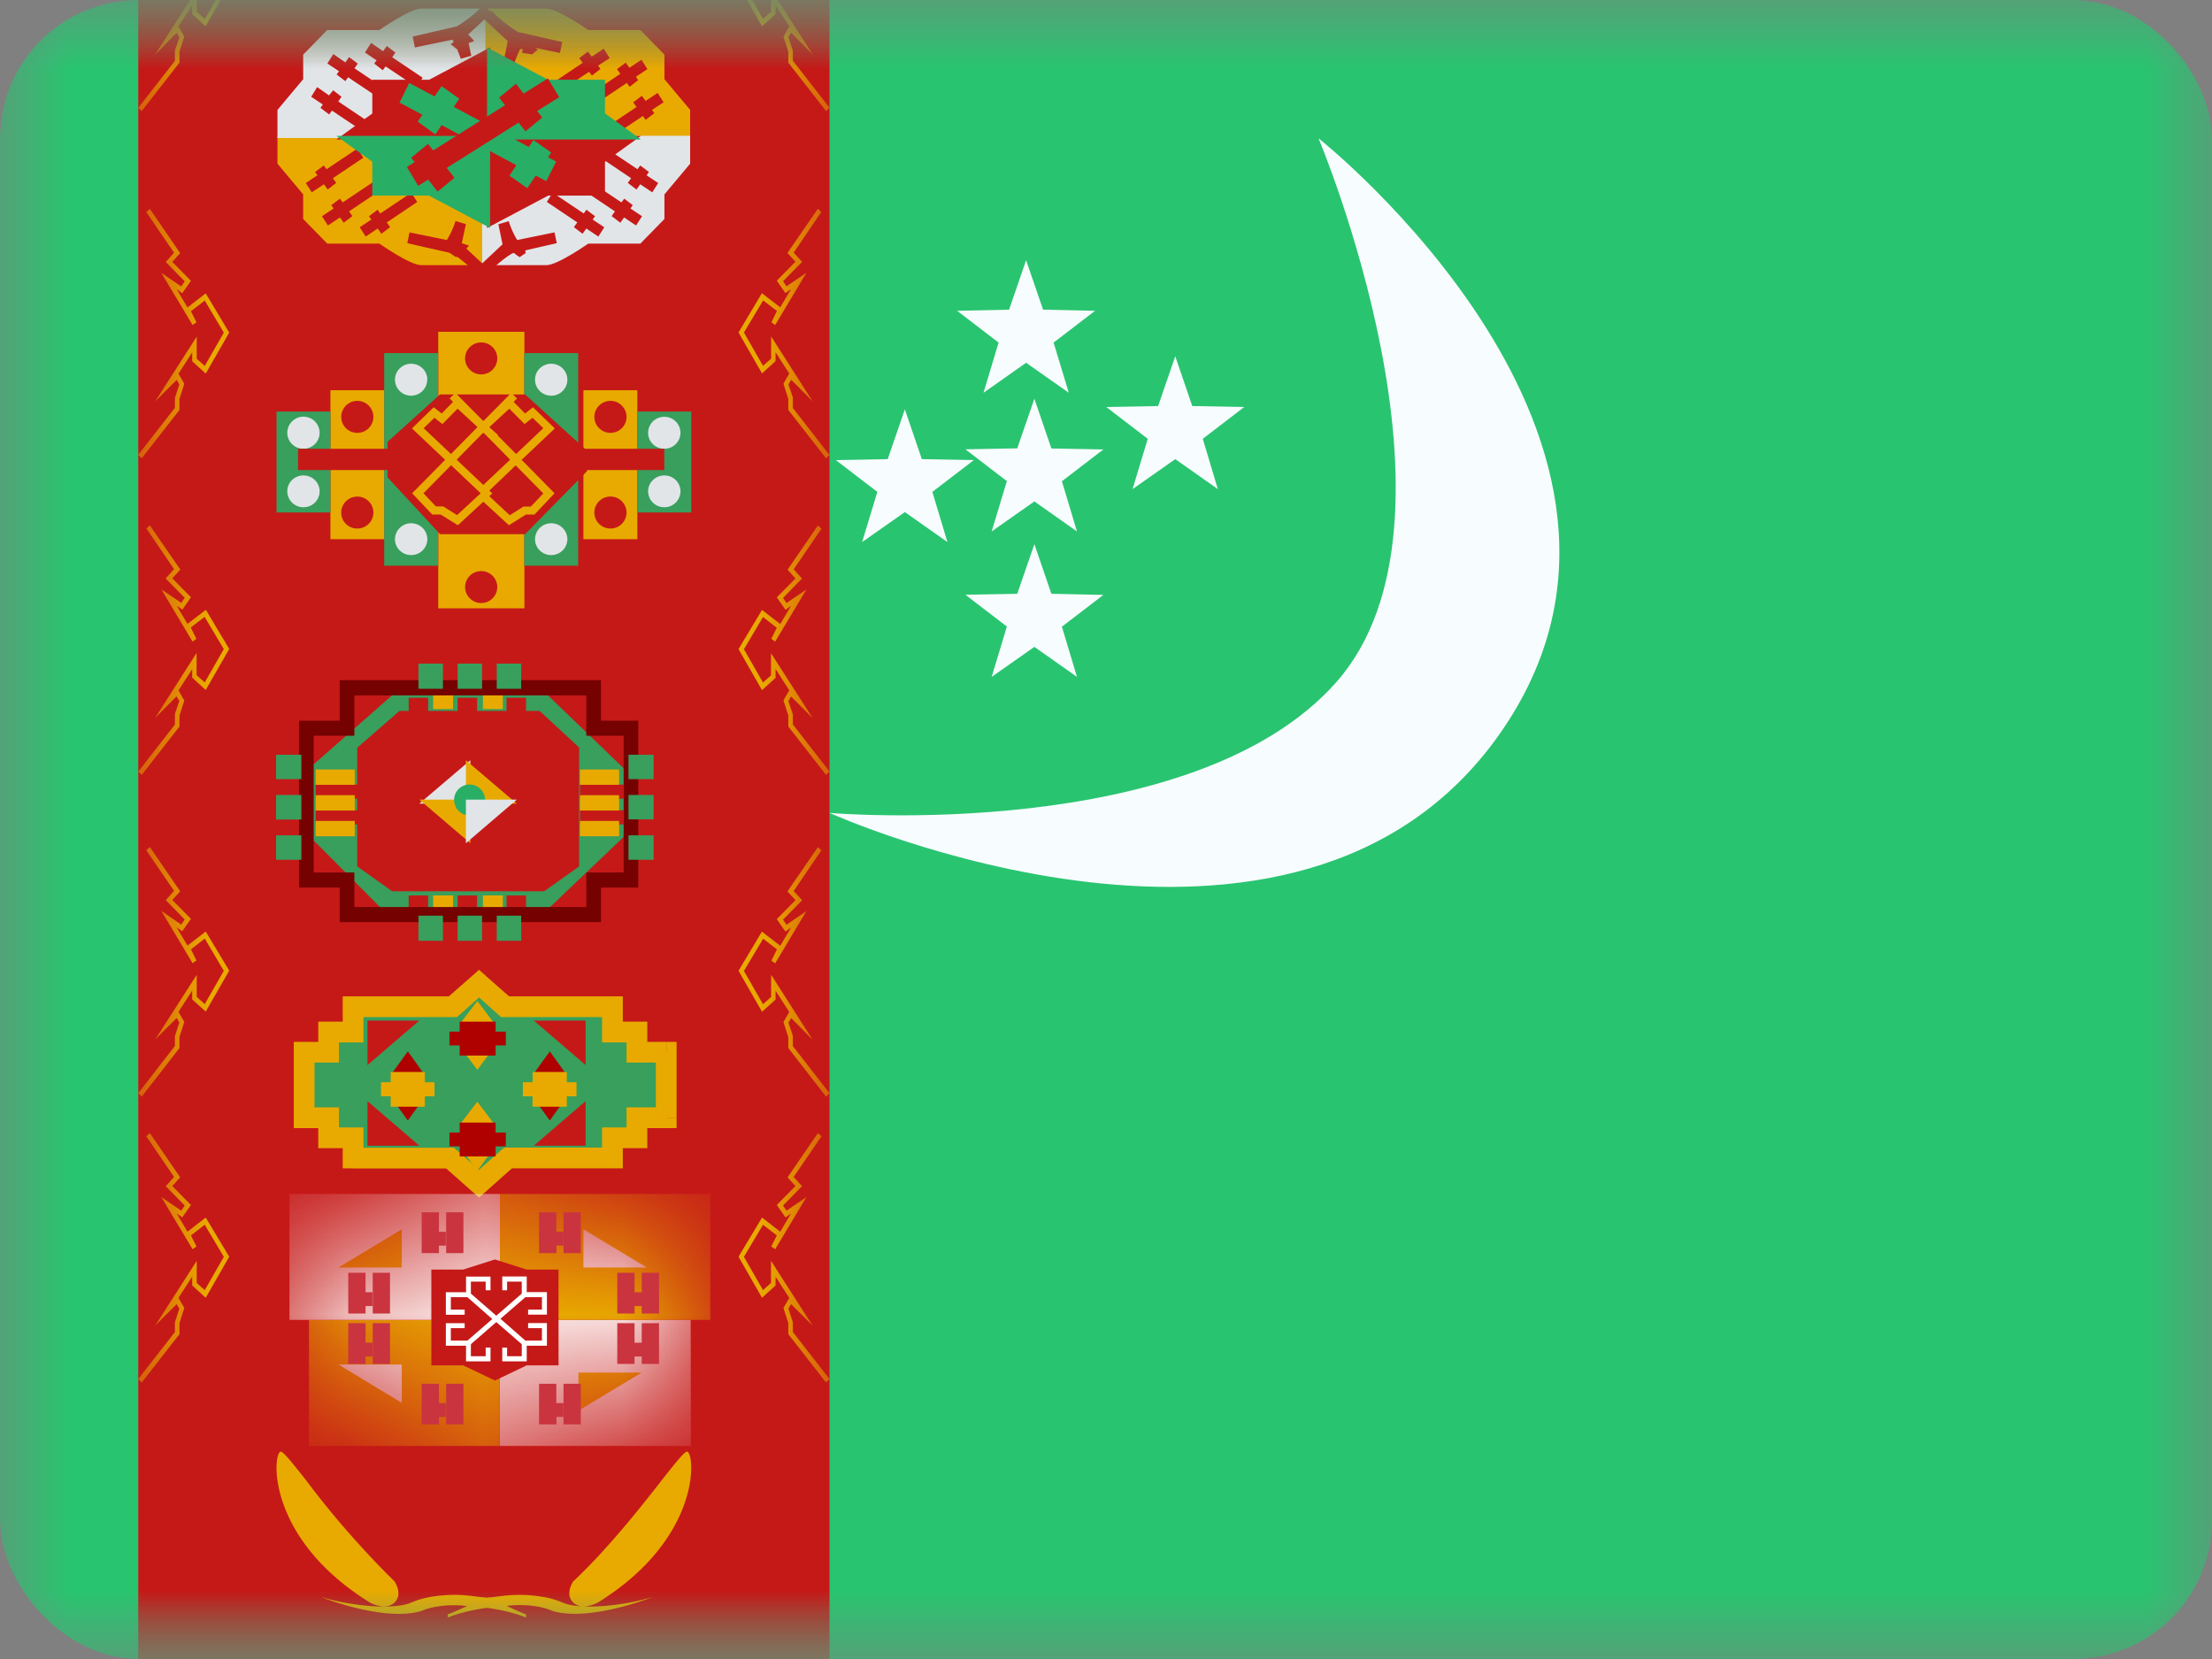 <svg xmlns="http://www.w3.org/2000/svg" width="16" height="12" fill="none" viewBox="0 0 16 12"><rect x="0" y="0" width="16" height="12" fill="#808080" stroke="none"/><g clip-path="url(#a)"><mask id="b" width="16" height="12" x="0" y="0" maskUnits="userSpaceOnUse" style="mask-type:alpha"><path fill="#fff" d="M0 0h16v12H0z"/></mask><g mask="url(#b)"><path fill="#29C470" fill-rule="evenodd" d="M0 0v12h16V0H0Z" clip-rule="evenodd"/><mask id="c" width="16" height="12" x="0" y="0" maskUnits="userSpaceOnUse" style="mask-type:alpha"><path fill="#fff" fill-rule="evenodd" d="M0 0v12h16V0H0Z" clip-rule="evenodd"/></mask><g mask="url(#c)"><path fill="#C51918" d="M1-.161h5v13.162H1z"/><mask id="d" width="5" height="14" x="1" y="-1" maskUnits="userSpaceOnUse" style="mask-type:alpha"><path fill="#fff" d="M1-.161h5v13.162H1z"/></mask><g mask="url(#d)"><path fill="#E8AA00" fill-rule="evenodd" d="m1.298.453-.273.35L1 .78l.265-.34V.364L1.298.27l-.02-.033-.155.157.3-.47v.16l.059.053.138-.241-.139-.233-.1.077.04.081-.027.02-.226-.378.144.099.025-.037-.138-.14.061-.068-.2-.293L1.083-1l.22.32-.058.062.135.137-.062.09-.041-.028.078.132.133-.102.169.283-.17.296L1.39.102V.038L1.291.19l.042.074-.035.109v.079Zm-.273 2.862.273-.35v-.08l.035-.109-.042-.073.099-.154v.064l.098.089.17-.296-.17-.284-.132.102-.078-.132.04.029.063-.09-.135-.137.057-.063-.219-.32-.026.023.201.294-.06.067.137.14-.025.037-.144-.098.226.377.028-.02-.04-.08.1-.077.138.232-.138.241-.058-.052v-.16l-.301.469.156-.156.019.033-.031.095-.001.006v.068L1 3.29l.025.025Zm.273 1.94-.273.35L1 5.581l.265-.34v-.076l.032-.095-.02-.033-.155.156.3-.47v.161l.059.052.138-.241-.139-.233-.1.077.04.082-.027.02-.226-.378.144.098.025-.037-.138-.14.061-.067-.2-.294.025-.023.22.32-.058.063.135.137-.062.09-.041-.029.078.132.133-.102.169.283-.17.297-.098-.09V4.84l-.099.154.042.073-.035.11v.078Zm-.273 2.677.273-.351V7.5l.035-.108-.042-.073.099-.154v.064l.098.088.17-.296-.17-.283-.132.102-.078-.132.04.028.063-.09-.135-.136.057-.063-.219-.32-.026.023.201.294-.06.067.137.14-.025.037-.144-.099.226.378.028-.02-.04-.08.1-.078.138.233-.138.241-.058-.052v-.16l-.301.469.156-.157.019.033-.031.095-.001.007v.068L1 7.907l.025.025Zm0 2.068.273-.35v-.08l.035-.109-.042-.073.099-.154v.064l.098.089.17-.297-.17-.283-.132.102-.078-.132.04.029.063-.09-.135-.137.057-.063-.219-.32-.026.023.201.294-.06.067.137.14-.025.037-.144-.098.226.377.028-.02-.04-.08.1-.077.138.232-.138.241-.058-.052v-.16l-.301.469.156-.156.019.033-.031.095-.001.006v.068L1 9.975l.025.025Zm4.95 0-.273-.35v-.08l-.035-.109.042-.073-.099-.154v.064l-.098.089-.17-.297.17-.283.132.102.078-.132-.04.029-.063-.09.135-.137-.057-.063.219-.32.026.023-.201.294.06.067-.137.14.025.037.144-.098-.226.377-.028-.02.04-.08-.1-.077-.138.232.138.241.058-.052v-.16l.301.469-.156-.156-.019.033.031.095.001.006v.068l.265.34-.025.025Zm-.273-2.42.273.352L6 7.907l-.265-.34v-.075l-.032-.095.02-.033.155.157-.3-.47v.16l-.059.053-.138-.241.139-.233.1.077-.04.082.027.019.226-.378-.144.099-.025-.037.138-.14-.061-.067.2-.294-.025-.023-.22.32.058.063-.135.137.062.09.041-.029-.078.132-.133-.102-.169.283.17.296.098-.088v-.064l.099.154-.042.073.035.109v.079Zm.273-1.975-.273-.35v-.08l-.035-.109.042-.073-.099-.154v.064l-.098.089-.17-.297.17-.283.132.102.078-.132-.04.029-.063-.09.135-.137-.057-.063.219-.32.026.023-.201.294.06.067-.137.14.025.037.144-.098-.226.377-.028-.02.04-.08-.1-.078-.138.233.138.241.058-.052v-.16l.301.469-.156-.156-.019.033.031.095.001.006v.068L6 5.58l-.025.025Zm-.273-2.64.273.35L6 3.291l-.265-.34v-.076l-.032-.095.02-.033.155.156-.3-.469v.16l-.059.052-.138-.241.139-.232.1.076-.04.082.027.02.226-.378-.144.098-.025-.037.138-.14-.061-.067.2-.294-.025-.023-.22.32.058.063-.135.137.062.09.041-.029-.078.132-.133-.102-.169.284.17.296.098-.089v-.064l.099.154-.042.073.035.11v.078ZM5.975.803l-.273-.35v-.08L5.667.266 5.709.19 5.61.038v.064L5.512.19l-.17-.296.17-.283.132.102.078-.132-.04.028-.063-.09.135-.137-.057-.062.219-.32.026.023-.201.293.06.068-.137.14.025.037.144-.099-.226.378-.028-.02.04-.081-.1-.077-.138.233.138.241.058-.052v-.16l.301.469-.156-.157-.019.033.031.095.001.007v.068L6 .779l-.025.025Z" clip-rule="evenodd"/><path fill="#389F5D" fill-rule="evenodd" d="M3.653 7.282h.777v.183h.177v.146h.212v.474h-.212v.145H4.43v.146h-.756l-.21.186-.21-.186h-.7V8.23h-.177v-.145H2.2V7.61h.177v-.146h.177v-.183h.722l.189-.167.188.167Z" clip-rule="evenodd"/><path fill="#E8AA00" d="M4.43 7.282h.075v-.075H4.43v.075Zm-.777 0-.05.057.022.018h.028v-.075Zm.777.183h-.075v.075h.075v-.075Zm.177 0h.075V7.39h-.075v.075Zm0 .146h-.075v.075h.075V7.61Zm.212 0h.075v-.075H4.82v.075Zm0 .474v.075h.075v-.075H4.82Zm-.212 0V8.01h-.075v.075h.075Zm0 .145v.075h.075V8.23h-.075Zm-.177 0v-.075h-.075v.075h.075Zm0 .146v.075h.075v-.075H4.43Zm-.756 0v-.075h-.028l-.022.02.05.055Zm-.21.186-.049.056.05.044.05-.044-.05-.056Zm-.21-.186.05-.056-.02-.019h-.03v.075Zm-.7 0h-.075v.075h.075v-.075Zm0-.146h.075v-.075h-.075v.075Zm-.177 0h-.075v.075h.075V8.23Zm0-.145h.075V8.01h-.075v.075Zm-.177 0h-.075v.075H2.2v-.075Zm0-.474v-.075h-.075v.075H2.2Zm.177 0v.075h.075V7.61h-.075Zm0-.146V7.39h-.075v.075h.075Zm.177 0v.075h.075v-.075h-.075Zm0-.183v-.075h-.075v.075h.075Zm.722 0v.075h.028l.021-.018-.05-.057Zm.189-.167.05-.056-.05-.044-.05.044.05.056Zm.965.092h-.777v.15h.777v-.15Zm.075.258v-.183h-.15v.183h.15Zm.102-.075H4.43v.15h.177v-.15Zm.075.22v-.145h-.15v.146h.15Zm.137-.074h-.212v.15h.212v-.15Zm.075.549V7.61h-.15v.474h.15Zm-.287.075h.212v-.15h-.212v.15Zm.075.07v-.145h-.15v.145h.15Zm-.252.075h.177v-.15H4.43v.15Zm.075.071V8.23h-.15v.146h.15Zm-.83.075h.755v-.15h-.756v.15Zm-.16.167.209-.186-.1-.112-.209.186.1.112Zm-.31-.186.21.186.1-.112-.21-.186-.1.112Zm-.651.02h.7v-.15h-.7v.15Zm-.075-.222v.146h.15V8.23h-.15Zm-.102.075h.177v-.15h-.177v.15Zm-.075-.22v.145h.15v-.145h-.15ZM2.2 8.16h.177v-.15H2.2v.15Zm-.075-.55v.475h.15V7.61h-.15Zm.252-.074H2.2v.15h.177v-.15Zm-.075-.071v.146h.15v-.146h-.15Zm.252-.075h-.177v.15h.177v-.15Zm-.075-.108v.183h.15v-.183h-.15Zm.797-.075h-.722v.15h.722v-.15Zm.05.132.189-.168-.1-.112-.19.167.1.113Zm.09-.168.188.168.1-.113-.19-.167-.099.112Z"/><path fill="#C51918" fill-rule="evenodd" d="M2.658 7.704v-.322h.375l-.375.322Zm1.578 0v-.322h-.375l.375.322Zm-1.578.583v-.322l.375.322h-.375Zm1.578-.322v.322h-.375l.375-.322Z" clip-rule="evenodd"/><path fill="#E8AA00" fill-rule="evenodd" d="m3.323 7.41.13-.17.127.17h-.257Zm0 .158.13.17.127-.17h-.257Zm.13.4-.13.17h.257l-.128-.17Zm-.13.329.13.17.127-.17h-.257Z" clip-rule="evenodd"/><path fill="#AF0100" fill-rule="evenodd" d="M3.325 7.39v.072h-.074v.1h.074v.073h.26v-.073h.074v-.1h-.074V7.39h-.26Zm.26.801V8.12h-.26v.072h-.074v.1h.074v.073h.26v-.073h.074v-.1h-.074Zm-.758-.416.123-.17.122.17h-.245Zm0 .16.123.17.122-.17h-.245Zm1.15-.33-.123.17h.245l-.122-.17Zm-.123.33.123.17.122-.17h-.245Z" clip-rule="evenodd"/><path fill="#E8AA00" fill-rule="evenodd" d="M2.826 7.754v.074h-.07v.102h.07v.075h.247V7.93h.07v-.102h-.07v-.074h-.247Zm1.274.074v-.074h-.247v.074h-.071v.102h.07v.075H4.1V7.93h.07v-.102H4.1Z" clip-rule="evenodd"/><mask id="e" width="3" height="3" x="2" y="8" maskUnits="userSpaceOnUse" style="mask-type:alpha"><path fill="#fff" fill-rule="evenodd" d="m3.109 8.625-.886.5v.828l.886.52h.959l.907-.52v-.828l-.907-.5h-.96Z" clip-rule="evenodd"/></mask><g mask="url(#e)"><path fill="#E8AA00" d="M2.235 9.548h1.38v.911h-1.38v-.911Z"/><path fill="#F9E8E7" d="M2.094 8.636h1.522v.911H2.094z"/><path fill="#E8AA00" d="m2.448 9.168.458-.276v.276h-.458Zm2.69-.532H3.616v.911h1.522z"/><path fill="#F9E8E7" d="m4.678 9.168-.458-.276v.276h.458Zm.319 1.291H3.616v-.911h1.38z"/><path fill="#E8AA00" d="m4.642 9.928-.458.276v-.276h.458Z"/><path fill="#FCFCFC" d="m2.448 9.87.458.277V9.87h-.458Z"/></g><path fill="#C51918" fill-rule="evenodd" d="M3.12 9.183h.23l.23-.073.23.073h.23v.693h-.23l-.23.11-.23-.11h-.23v-.693Z" clip-rule="evenodd"/><path fill="#C9343F" fill-rule="evenodd" d="M3.9 8.769h.124v.14h.051v.1h-.05v.055h-.126v-.295Zm-1.256.437h-.125v.295h.125v-.054h.05v-.1h-.05v-.14Zm.177 0h-.125v.295h.125v-.295Zm-.177.365h-.125v.295h.125v-.054h.05v-.1h-.05V9.57Zm.052 0h.125v.295h-.125V9.57Zm1.77-.365h.124v.141h.052v.1H4.59v.054h-.125v-.295Zm.301 0h-.125v.295h.125v-.295Zm-.177.365h-.125v.295h.125v-.054h.052v-.1H4.59V9.57Zm.052 0h.125v.295h-.125V9.57Zm-.44-.802h-.126v.295h.125v-.295Zm-1.027 0H3.05v.295h.125V9.01h.05v-.1h-.05v-.141Zm.052 0h.125v.295h-.125v-.295Zm.672 1.24h.125v.14h.051v.1h-.05v.054h-.126v-.295Zm.302 0h-.125v.294h.125v-.295Zm-1.026 0H3.05v.294h.125v-.054h.05v-.1h-.05v-.14Zm.052 0h.125v.294h-.125v-.295Z" clip-rule="evenodd"/><path fill="#fff" fill-rule="evenodd" d="M3.513 9.333h.035v-.099h-.177v.113h-.146v.163h.136v-.037h-.1v-.09h.12l.18.158-.18.156h-.12v-.09h.1v-.036h-.136v.163h.146v.113h.177v-.1h-.035v.063h-.107v-.087l.184-.16.184.16v.087h-.106v-.062h-.035v.099h.177v-.113h.146V9.57H3.82v.037h.1v.09H3.8l-.18-.158.18-.156h.12v.09h-.1v.036h.136v-.163H3.81v-.113h-.177v.1h.035V9.27h.106v.087l-.184.16-.184-.16V9.27h.107v.062Z" clip-rule="evenodd"/><path fill="#E8AA00" fill-rule="evenodd" d="M3.792 2.4H3.17v2h.623v-2Zm-1.402.423h.39V3.9h-.39V2.823Zm1.83 0h.39V3.9h-.39V2.823Z" clip-rule="evenodd"/><path fill="#389F5D" fill-rule="evenodd" d="M3.169 2.554h-.39v1.538h.39V2.554Zm-.78.423H2v.73h.39v-.73Zm2.221 0H5v.73h-.39v-.73Zm-.428-.423h-.39v1.538h.39V2.554Z" clip-rule="evenodd"/><path fill="#E1E5E8" fill-rule="evenodd" d="M3.09 2.746a.116.116 0 0 1-.116.116.116.116 0 0 1-.117-.116c0-.063.052-.115.117-.115s.117.052.117.115Zm-.778.385a.116.116 0 0 1-.117.115.116.116 0 0 1-.117-.115.117.117 0 0 1 .234 0Zm0 .423a.116.116 0 0 1-.117.115.116.116 0 0 1-.117-.115c0-.064.052-.115.117-.115.064 0 .117.051.117.115Zm.662.461a.116.116 0 0 0 .117-.115.116.116 0 0 0-.117-.115.116.116 0 0 0-.117.115c0 .064.052.115.117.115Zm1.831-.769a.116.116 0 0 0 .117-.115.116.116 0 0 0-.117-.116.116.116 0 0 0-.117.116c0 .064.053.115.117.115Zm.117.308a.116.116 0 0 1-.117.115.116.116 0 0 1-.117-.115c0-.064.053-.115.117-.115.065 0 .117.051.117.115Zm-.935.461a.116.116 0 0 0 .117-.115.116.116 0 0 0-.117-.115.116.116 0 0 0-.117.115c0 .064.052.115.117.115Zm.117-1.269a.116.116 0 0 1-.117.116.116.116 0 0 1-.117-.116c0-.063.052-.115.117-.115s.117.052.117.115Z" clip-rule="evenodd"/><path fill="#C51918" fill-rule="evenodd" d="M3.597 2.592a.116.116 0 0 1-.116.116.116.116 0 0 1-.117-.116c0-.063.052-.115.117-.115.064 0 .116.052.116.115Zm-.896.424a.116.116 0 0 1-.117.115.116.116 0 0 1-.116-.115.116.116 0 0 1 .233 0Zm.78 1.346a.116.116 0 0 0 .116-.116.116.116 0 0 0-.116-.115.116.116 0 0 0-.117.115c0 .064.052.116.117.116Zm1.051-1.346a.116.116 0 0 1-.116.115.116.116 0 0 1-.117-.115.116.116 0 0 1 .233 0Zm-1.948.807a.116.116 0 0 0 .117-.115.116.116 0 0 0-.117-.116.116.116 0 0 0-.116.116c0 .064.052.115.116.115Zm1.948-.115a.116.116 0 0 1-.116.115.116.116 0 0 1-.117-.115.116.116 0 0 1 .233 0Z" clip-rule="evenodd"/><path fill="#C51918" fill-rule="evenodd" d="m2.803 3.196.38-.343h.615l.433.393h.574V3.4h-.559v.008l-.448.456h-.615l-.38-.411V3.4h-.647v-.154h.647v-.05Z" clip-rule="evenodd"/><path fill="#E8AA00" fill-rule="evenodd" d="m3.506 3.138.184.187-.194.183-.193-.183.184-.187.01-.008.009.008Zm.033.451.022-.02-.022-.02.191-.183.2.203-.09.095h-.053l-.1.063-.148-.138Zm-.043.04-.184.17-.124-.077h-.061l-.146-.154.239-.242-.24-.227.157-.153.058.045.082-.084-.025-.025.042-.04.202.204.202-.204.042.04-.025.025.083.084.057-.045.158.153-.24.227.238.242-.145.154h-.062l-.123.077-.185-.17ZM3.6 3.15l.003-.003-.056-.05-.007-.008.144-.133.11.111.058-.045.078.075-.197.187L3.6 3.15Zm-.123.418-.171.158-.1-.063h-.053l-.09-.095.2-.203.214.203Zm-.412-.47.197.186.192-.195-.144-.133-.11.111-.058-.045-.077.075Zm-.841 7.622c-.104-.132-.175-.221-.193-.22-.059.004-.113.622.645 1.092 0 0 .112.062.177 0 .065-.062 0-.154 0-.154a6.621 6.621 0 0 1-.629-.717Zm2.552 0c.104-.132.175-.221.193-.22.059.004.113.622-.645 1.092 0 0-.112.062-.177 0-.065-.062 0-.154 0-.154.245-.23.474-.52.629-.717Zm-.056.832c-.249.074-.537.089-.648.041a.637.637 0 0 0-.112-.036 1.008 1.008 0 0 0-.343-.011l-.05.006a.336.336 0 0 1-.02.002.108.108 0 0 0-.025.003.108.108 0 0 0-.025-.003l-.02-.002-.05-.006a1.008 1.008 0 0 0-.344.011.636.636 0 0 0-.111.036c-.11.048-.4.033-.649-.041 0 0 .454.182.723.101a.479.479 0 0 1 .083-.026.774.774 0 0 1 .25-.01c-.04.018-.087.04-.14.06v.023c.106-.043.23-.063.283-.07.053.007.177.027.283.07v-.022a2.952 2.952 0 0 1-.14-.062.774.774 0 0 1 .25.01.479.479 0 0 1 .083.027c.269.08.722-.101.722-.101Z" clip-rule="evenodd"/><path fill="#389F5D" fill-rule="evenodd" d="m2.882 4.989-.626.551v.526l.547.55h1.118l.616-.587v-.447l-.616-.593H2.882Z" clip-rule="evenodd"/><path fill="#C51918" fill-rule="evenodd" d="M3.097 5.047h-.141v.11h.141v-.11Zm0 1.43h-.141v.11h.141v-.11Zm.213 0h.141v.11H3.31v-.11Zm.141-1.43H3.31v.11h.141v-.11Zm.213 1.43h.141v.11h-.141v-.11Zm.141-1.43h-.141v.11h.141v-.11Z" clip-rule="evenodd"/><path fill="#E8AA00" fill-rule="evenodd" d="M3.277 5.019h-.144v.11h.144v-.11Zm0 1.458h-.144v.11h.144v-.11Zm.216-1.458h.144v.11h-.144v-.11Zm.144 1.458h-.144v.11h.144v-.11Z" clip-rule="evenodd"/><path fill="#750100" fill-rule="evenodd" d="M2.457 4.92h1.89v.293h.27V6.42h-.27v.25h-1.89v-.25h-.294V5.213h.294v-.292Zm.106.402h-.294v.989h.294v.25h1.678v-.25h.27v-.989h-.27V5.03H2.563v.292Z" clip-rule="evenodd"/><path fill="#389F5D" fill-rule="evenodd" d="M3.204 4.8h-.177v.182h.177V4.8Zm.283 0H3.31v.182h.177V4.8Zm.106 0h.177v.182h-.177V4.8Zm-.39 1.823h-.176v.182h.177v-.182Zm.107 0h.177v.182H3.31v-.182Zm.46 0h-.177v.182h.177v-.182Zm-1.773-.404v-.177h.183v.177h-.183Zm0-.468v.177h.183V5.75h-.183Zm0-.115v-.177h.183v.177h-.183Zm2.549.406v.177h.182v-.177h-.182Zm0-.114V5.75h.182v.177h-.182Zm0-.47v.178h.182v-.177h-.182Z" clip-rule="evenodd"/><path fill="#C51918" fill-rule="evenodd" d="m2.89 5.142-.306.266v.859l.253.18h1.099l.253-.18v-.86l-.286-.265H2.889Z" clip-rule="evenodd"/><path fill="#E1E5E8" fill-rule="evenodd" d="m3.402 5.499-.369.314h.369V5.5Z" clip-rule="evenodd"/><path fill="#E8AA00" d="m3.402 6.099-.369-.315h.369v.315Z"/><path fill="#E8AA00" fill-rule="evenodd" d="m3.37 5.499.368.314H3.37V5.5Z" clip-rule="evenodd"/><path fill="#29AE66" fill-rule="evenodd" d="M3.386 5.898a.112.112 0 1 0 0-.223.112.112 0 0 0 0 .223Z" clip-rule="evenodd"/><path fill="#E1E5E8" d="m3.37 6.099.368-.315H3.37v.315Z"/><path fill="#C51918" fill-rule="evenodd" d="M2.602 5.675h-.319v.102h.319v-.102Zm0 .186h-.319v.102h.319v-.102Zm1.593-.186h.318v.102h-.318v-.102Zm.318.186h-.318v.102h.318v-.102Z" clip-rule="evenodd"/><path fill="#E8AA00" fill-rule="evenodd" d="M2.566 5.566h-.283v.111h.283v-.111Zm0 .186h-.283v.111h.283v-.111Zm-.283.186h.283v.111h-.283v-.111Zm2.195-.372h-.283v.111h.283v-.111Zm-.283.186h.283v.111h-.283v-.111Zm.283.186h-.283v.111h.283v-.111ZM4.992.795v.203h-1.48l-.001.92h-.464c-.081 0-.303-.156-.303-.156h-.377l-.174-.178v-.178l-.186-.222V.982h1.48l.001-.92h.464c.081 0 .303.155.303.155h.377l.174.178v.178l.186.222Z" clip-rule="evenodd"/><path fill="#E1E5E8" fill-rule="evenodd" d="M2.007.795v.203h1.48l.001.92h.464c.081 0 .303-.156.303-.156h.377l.174-.178v-.178l.186-.222V.982h-1.48l-.001-.92h-.464c-.081 0-.303.155-.303.155h-.377l-.174.178v.178l-.186.222Z" clip-rule="evenodd"/><path fill="#C51918" fill-rule="evenodd" d="M3.001.343 2.985.264l.319-.073A.992.992 0 0 0 3.5.034l.043.048.008-.008a.992.992 0 0 0 .196.157l.32.073-.017.079-.177-.037.017.015a.22.22 0 0 0-.04.032L3.776.382l.007-.025-.02-.003a.85.85 0 0 0-.045.11L3.643.442l.03-.145L3.504.14l-.118.11c.015.014.03.03.044.047a.705.705 0 0 1-.036.013h-.005l.02.093-.076.022a1.129 1.129 0 0 0-.028-.072H3.3a.22.22 0 0 0-.04-.032l.022-.019a.185.185 0 0 0-.01-.015l-.27.056Zm.013.286.043-.067-.22-.148L2.86.38 2.798.333 2.771.37 2.684.31 2.64.38l.084.056-.017.024.062.048.02-.028.224.15Zm-.272.08.042-.067-.22-.148.024-.034-.063-.047-.027.038-.087-.06-.043.068.084.056-.017.024.063.048.02-.028.224.15Zm-.117.24.042-.067-.22-.148L2.47.7 2.41.653 2.38.69 2.294.63 2.251.7l.084.056-.017.024.063.048.02-.028.224.15Zm.003.192-.042-.067-.224.15-.02-.027-.063.047.017.024-.084.056.043.067.088-.058.027.038.062-.048-.024-.034.22-.148Zm.075.173.042.067-.22.148.024.034-.063.048-.027-.038-.087.058-.043-.067.084-.056-.017-.024.063-.047.02.027.224-.15Zm.272.08.043.067-.22.148.024.034-.063.048-.027-.038-.087.058-.043-.067.084-.056-.017-.024.062-.047.02.027.224-.15Zm.416.383a.704.704 0 0 0-.036-.013L3.34 1.76l.03-.139-.075-.022a.603.603 0 0 1-.063.137l-.27-.055-.016.078.308.07v.001l.044.03.006-.004c.039.027.091.071.157.133l.026-.028.025.028c.091-.085.158-.138.196-.157l.01-.002a.31.31 0 0 0 .041.03l.044-.03-.004-.015.005-.005.223-.051-.016-.078-.27.055A.603.603 0 0 1 3.68 1.6l-.075.022.03.145-.147.138-.115-.107a.542.542 0 0 0 .019-.02Zm.954-.636.042-.067.224.15.02-.027.063.047-.017.024.084.056-.043.067-.087-.058-.027.038-.063-.048.024-.034-.22-.148Zm-.117.24.043-.067.224.15.02-.027.062.047-.017.024.084.056-.043.067-.087-.058-.027.038-.063-.048.024-.034-.22-.148Zm-.273.08.043-.067.224.15.02-.027.062.047-.017.024.084.056-.043.067-.087-.058-.027.038-.063-.048.025-.034-.22-.148Zm.429-.539.042.067.224-.15.02.028.063-.048-.017-.024L4.8.74 4.757.672 4.67.73 4.643.693 4.58.74l.024.034-.22.148Zm-.117-.24L4.31.75 4.534.6l.02.028.062-.048L4.6.555 4.683.5 4.64.432 4.553.49 4.526.453 4.463.5l.024.034-.22.148Zm-.273-.08.043.067.224-.15.02.028.062-.048-.017-.024L4.41.42 4.367.352 4.28.41 4.253.373 4.19.42l.025.034-.22.148Z" clip-rule="evenodd"/><path fill="#C51918" fill-rule="evenodd" d="m3.104.577.441-.234v.64h1.091l-.26.187v.245h-.411l-.442.234v-.64h-1.09l.26-.188V.577h.41Z" clip-rule="evenodd"/><path fill="#29AE66" fill-rule="evenodd" d="M3.965.577 3.523.343v.64h-1.09l.26.187v.245h.41l.442.234v-.64h1.091L4.376.82V.577h-.411Z" clip-rule="evenodd"/><path fill="#29AE66" fill-rule="evenodd" d="M2.89.742 2.96.6l.184.098.05-.075.128.091-.04.059.543.29.033-.05.129.09-.023.034.059.032-.072.141-.076-.04-.061.091-.129-.09.05-.076-.541-.29-.045.067L3.022.88l.033-.05L2.89.742Z" clip-rule="evenodd"/><path fill="#C51918" fill-rule="evenodd" d="M4.045.703 3.963.567l-.176.11-.055-.071-.122.1.043.055-.52.327-.037-.047-.122.1.025.031-.056.036.082.136.072-.045.068.087.122-.1-.056-.071.52-.328.05.063.121-.1-.037-.047.16-.1Z" clip-rule="evenodd"/></g><path fill="#F7FCFF" fill-rule="evenodd" d="M9.537 1s1.165 2.76.13 3.933C8.632 6.106 6 5.88 6 5.88s3.378 1.526 4.85-.575C12.322 3.204 9.537 1 9.537 1Z" clip-rule="evenodd"/><path fill="#F7FCFF" fill-rule="evenodd" d="m7.422 2.624-.308.217.109-.363-.3-.23.376-.008.123-.358.123.358.376.008-.3.23.11.363-.309-.217Zm.06 1.003-.309.217.11-.364-.3-.23.375-.007.124-.359.123.36.376.007-.3.23.109.363-.308-.217Zm-1.246.294.309-.217.308.217-.109-.363.3-.23-.376-.007-.123-.36-.124.36-.375.007.3.23-.11.363Zm1.246.758-.309.217.11-.364-.3-.23.375-.007.124-.359.123.359.376.008-.3.23.109.363-.308-.217Zm.71-1.141.309-.217.308.217-.109-.364.3-.23-.376-.007-.123-.36-.124.36-.375.007.3.23-.11.364Z" clip-rule="evenodd"/></g></g></g><defs><clipPath id="a"><rect width="16" height="12" fill="#fff" rx="1"/></clipPath></defs></svg>